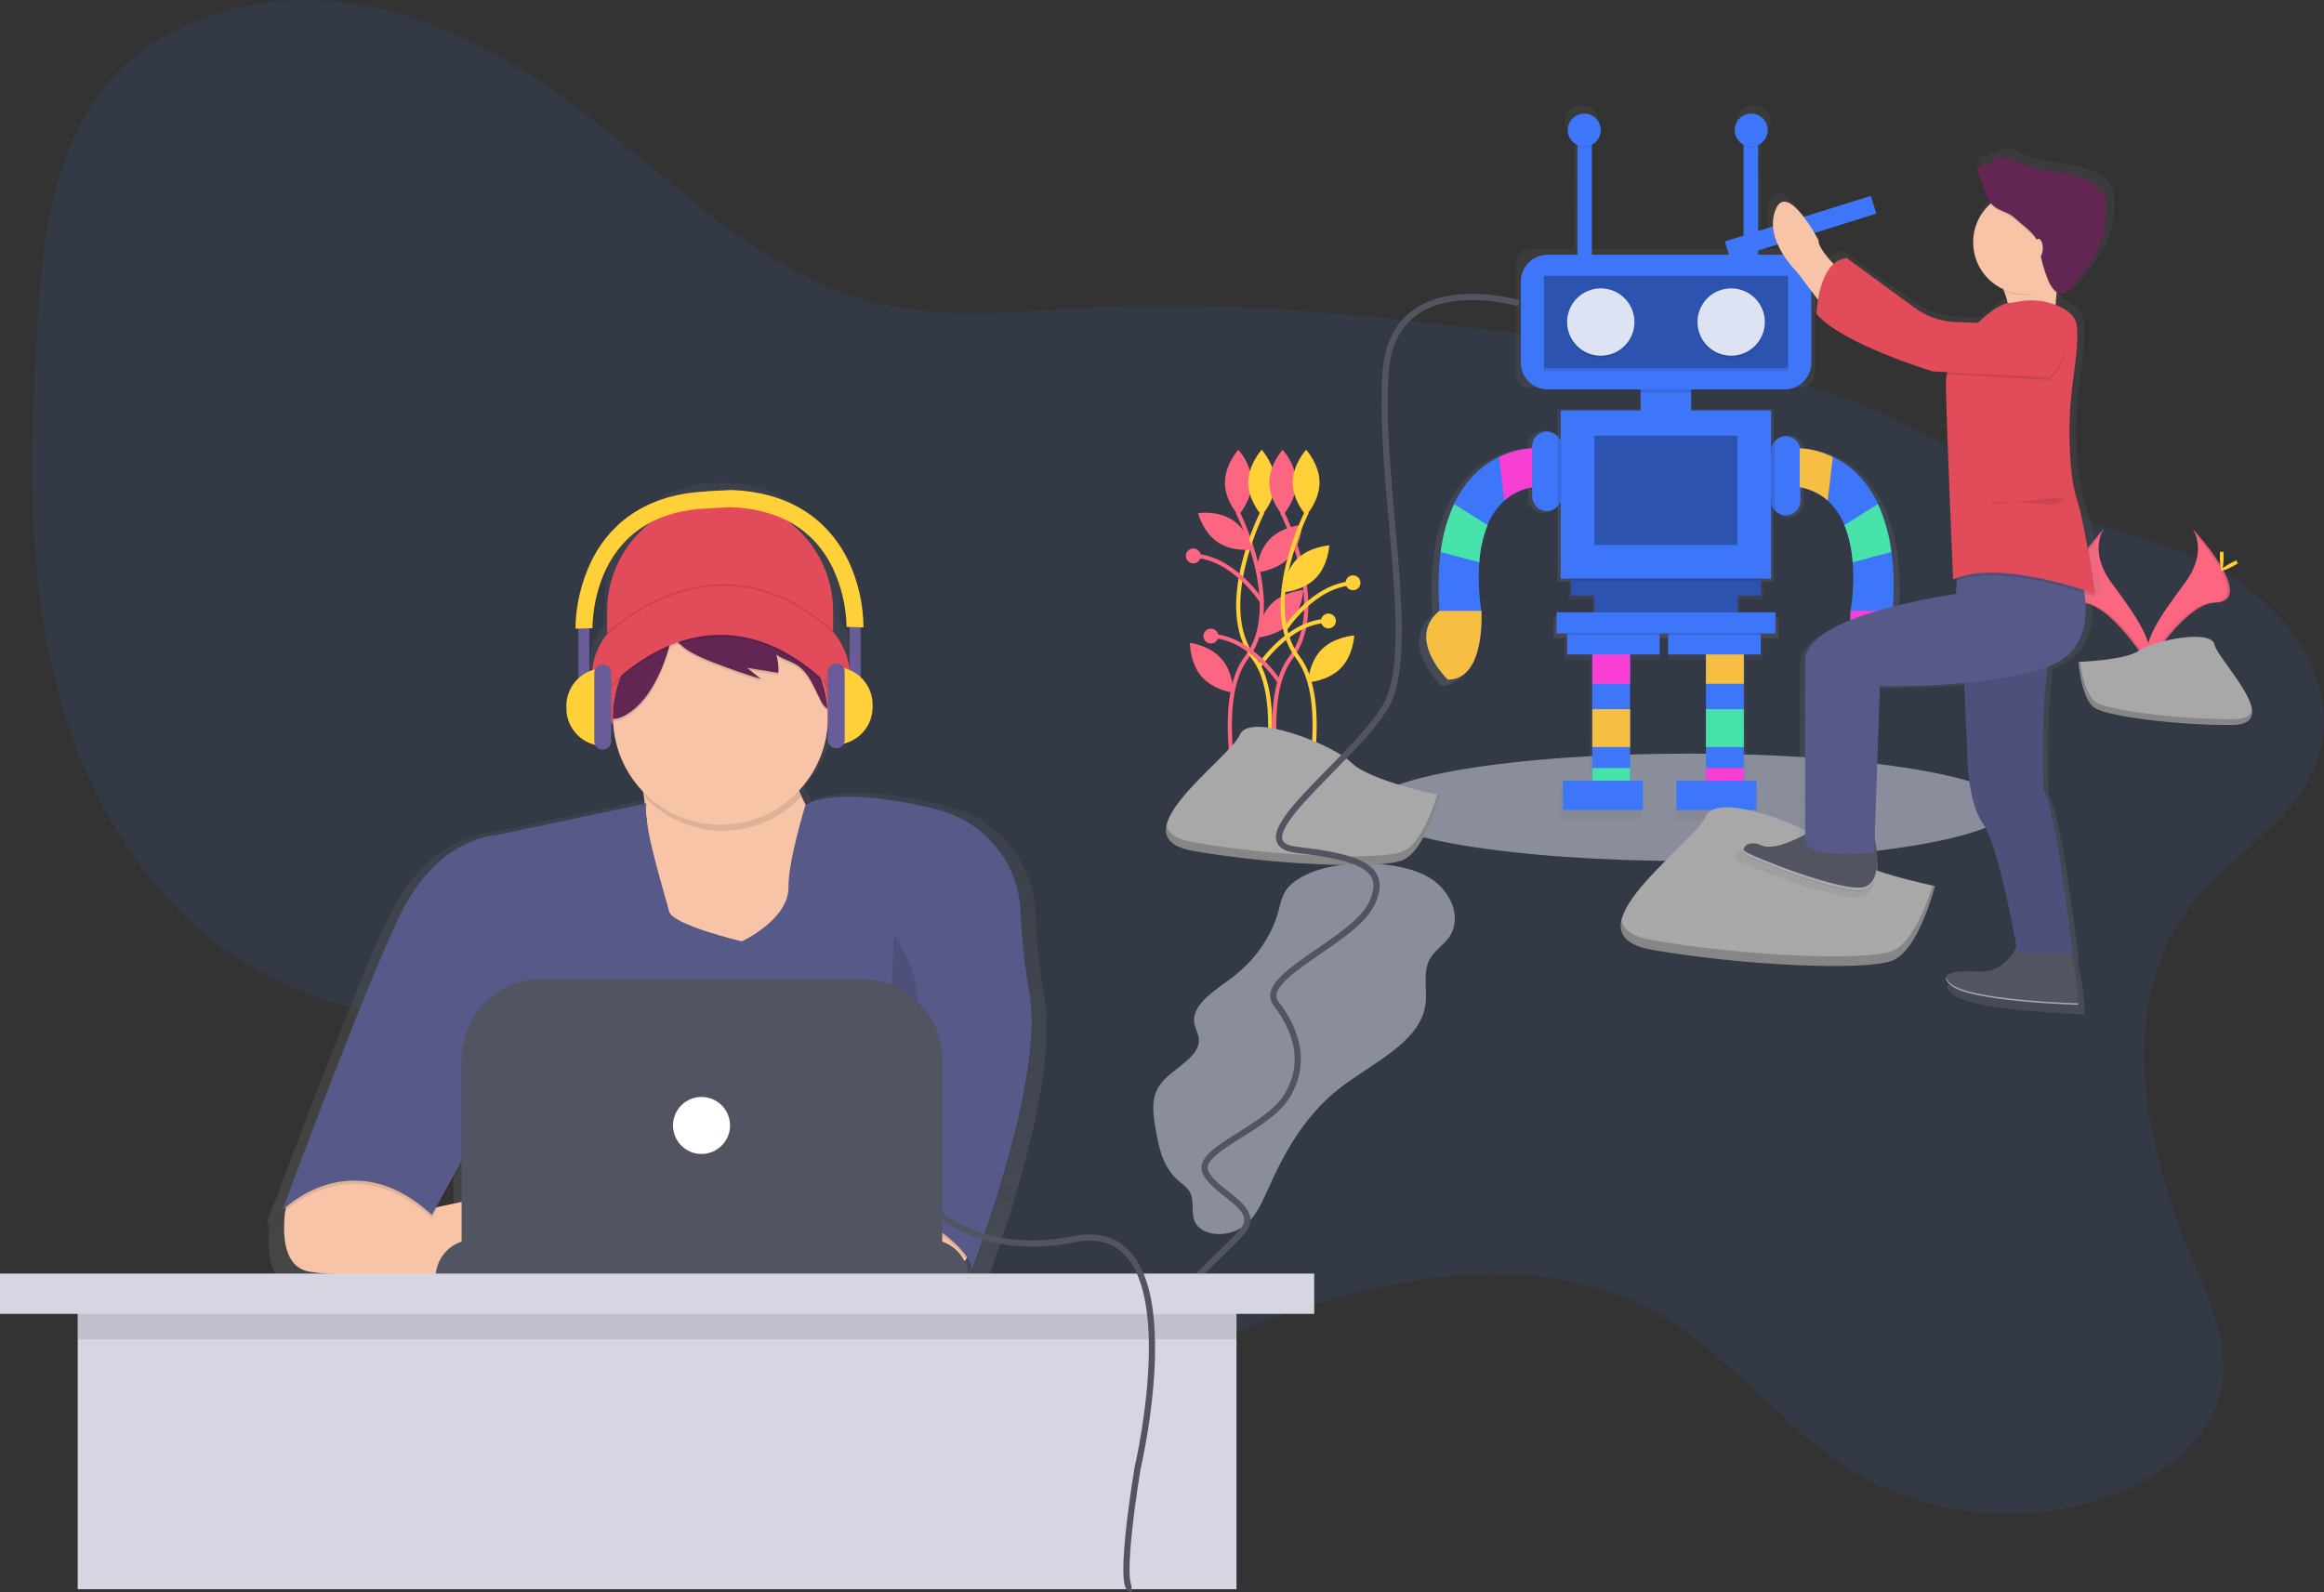 <?xml version="1.0" encoding="utf-8"?>
<!-- Generator: Adobe Illustrator 23.0.1, SVG Export Plug-In . SVG Version: 6.00 Build 0)  -->
<svg version="1.1" id="af8363df-f336-47a7-a0a7-f658d27a6b25"
	 xmlns="http://www.w3.org/2000/svg" xmlns:xlink="http://www.w3.org/1999/xlink" x="0px" y="0px" viewBox="0 0 1124.7 770.8"
	 style="enable-background:new 0 0 1124.7 770.8;" xml:space="preserve">
<rect x="0" y="0" width="1124.7" height="770.8" fill="#333333" stroke="none"/>
<style type="text/css">
	.st0{opacity:0.1;fill:#3E76F9;enable-background:new    ;}
	.st1{opacity:0.5;fill:#DEE3F3;enable-background:new    ;}
	.st2{fill:url(#SVGID_1_);}
	.st3{fill:url(#SVGID_2_);}
	.st4{fill:url(#SVGID_3_);}
	.st5{fill:url(#SVGID_4_);}
	.st6{fill:#3E76F9;}
	.st7{opacity:0.1;enable-background:new    ;}
	.st8{opacity:0.3;enable-background:new    ;}
	.st9{fill:#DEE3F3;}
	.st10{fill:#F7BF41;enable-background:new    ;}
	.st11{fill:#F93ED4;enable-background:new    ;}
	.st12{fill:#47E2AA;enable-background:new    ;}
	.st13{fill:none;stroke:#FC6681;stroke-width:2;stroke-miterlimit:10;}
	.st14{fill:#FC6681;}
	.st15{fill:none;stroke:#FFD037;stroke-width:2;stroke-miterlimit:10;}
	.st16{fill:#FFD037;}
	.st17{fill:#A8A8A8;}
	.st18{opacity:0.2;enable-background:new    ;}
	.st19{fill:url(#SVGID_5_);}
	.st20{fill:#F7C4A7;}
	.st21{fill:#535461;}
	.st22{fill:#575988;}
	.st23{fill:#E14B5A;}
	.st24{fill:#632652;}
	.st25{opacity:0.5;fill:#FFFFFF;enable-background:new    ;}
	.st26{fill:none;stroke:#535461;stroke-width:3;stroke-miterlimit:10;}
	.st27{fill:url(#SVGID_6_);}
	.st28{opacity:0.1;}
	.st29{fill:#FFFFFF;}
	.st30{opacity:0.1;fill:none;stroke:#000000;stroke-miterlimit:10;enable-background:new    ;}
	.st31{fill:#6A5C99;}
	.st32{fill:#D6D6E3;}
</style>
<title>firmware</title>
<path class="st0" d="M1060.8,437.4c-37.7,47.9-23,117.8,0.9,173.9c8,18.8,17.1,38.6,13.7,58.7c-4.1,24.6-26.1,42.6-49.1,52.1
	c-42,17.4-92.3,13.2-130.9-10.8c-33.4-20.8-57.3-54.5-91.2-74.3c-56.8-33.2-129.1-20.6-190.7,2.2c-43.6,16.2-91.3,37.2-134.7,20.3
	c-30.5-11.9-51.6-40.8-63.1-71.5c-5.5-14.8-9.6-30.8-20.2-42.5c-6.3-7-14.5-11.9-22.9-16.1c-76.9-38.1-174-17.7-248.6-60
	C73.5,440.8,41.3,387,27,330.8s-12.6-115-9-172.9c2.6-41.1,7.2-85,33.5-116.7C79.2,7.7,126.9-4.8,170,1.6s82.2,29.1,116.5,55.9
	c43,33.5,82.8,75.1,135.5,88.7c35.9,9.2,73.7,4.2,110.7,2.4c61.9-2.9,123.9,3.6,185.4,10.7c59,6.8,118.3,14.3,174.5,33.5
	c39.7,13.6,71.6,38.2,109.1,55.4c24.5,11.2,51.1,14.3,74.3,28.6c28.5,17.6,54.7,48.2,47.4,84C1116.5,394.9,1080.8,412,1060.8,437.4z
	"/>
<path class="st1" d="M624,428.9c-3.4,3.4-4.2,8.1-5.4,12.5c-3.5,12.4-11.6,23.9-23,32.3c-8.3,6.2-19.5,13-17.5,22.2
	c0.5,2.2,1.7,4.3,2,6.5c1.4,9.6-13.3,14.7-19,23.1c-4.2,6.3-3.1,14-1.8,21.2c1.5,8.7,3.4,18,10.6,24.5c1.9,1.7,4.2,3.2,5.6,5.3
	c3,4.7,0.4,10.8,3.1,15.6c3.7,6.4,15.2,6.7,21.9,2.4s9.8-11.4,12.8-18.1c8-18,17.9-36.1,34.5-49.2c16-12.6,39.2-22.3,42-40.6
	c1.2-7.8-1.8-16.5,2.8-23.4c2.2-3.3,5.7-5.7,8.2-8.8c7.2-9.3,1.8-22.8-8.8-29.4C675.9,415.1,638,415,624,428.9z"/>
<ellipse class="st1" cx="817.4" cy="390.8" rx="155" ry="26"/>
<linearGradient id="SVGID_1_" gradientUnits="userSpaceOnUse" x1="806.245" y1="460.97" x2="806.245" y2="488.17" gradientTransform="matrix(1 0 0 -1 0 769.89)">
	<stop  offset="0" style="stop-color:#808080;stop-opacity:0.25"/>
	<stop  offset="0.54" style="stop-color:#808080;stop-opacity:0.12"/>
	<stop  offset="1" style="stop-color:#808080;stop-opacity:0.1"/>
</linearGradient>
<polygon class="st2" points="841.8,290.1 853.3,290.1 853.3,283 853.3,281.7 759.2,281.7 759.2,283 759.2,290.1 770.7,290.1 
	770.7,298.5 751.8,298.5 751.8,308.9 860.7,308.9 860.7,298.5 841.8,298.5 "/>
<linearGradient id="SVGID_2_" gradientUnits="userSpaceOnUse" x1="843.91" y1="372.56" x2="843.91" y2="653.814" gradientTransform="matrix(1 0 0 -1 -37.66 704.52)">
	<stop  offset="0" style="stop-color:#808080;stop-opacity:0.25"/>
	<stop  offset="0.54" style="stop-color:#808080;stop-opacity:0.12"/>
	<stop  offset="1" style="stop-color:#808080;stop-opacity:0.1"/>
</linearGradient>
<path class="st3" d="M918.9,297.8L918.9,297.8c0.8-9.8,0.6-19.6-0.6-29.3c-1-8.2-3.3-16.3-6.7-23.8c-6.1-12.7-14.7-19.6-22.3-23.3
	c-5.1-2.6-10.6-4.1-16.3-4.4c-0.6-4-4.3-6.8-8.3-6.2c-3.2,0.5-5.7,3-6.2,6.2V198h-39.8v-10.5h53.5c3.3,0,6.1-2.7,6.1-6.1v-54.9
	c0-3.3-2.7-6.1-6.1-6.1H852V66.5c2.9-1.3,4.8-4.2,4.8-7.4c0-0.1,0-0.2,0-0.2s0-0.2,0-0.2c-0.2-4.5-3.9-8-8.5-7.9
	c-4.3,0.1-7.7,3.6-7.9,7.9c0,0.1,0,0.2,0,0.2s0,0.2,0,0.2c0,3,1.7,5.8,4.3,7.2v54.3h-75.4V66.3c2.7-1.4,4.3-4.2,4.3-7.2
	c0-0.1,0-0.2,0-0.2s0-0.2,0-0.2c-0.2-4.5-3.9-8-8.5-7.9c-4.3,0.1-7.7,3.6-7.9,7.9c0,0.1,0,0.2,0,0.2s0,0.2,0,0.2
	c0,3.2,1.9,6.1,4.8,7.4v54.1h-22.1c-3.3,0-6.1,2.7-6.1,6.1v54.8c0,3.3,2.7,6.1,6.1,6.1h53.6V198h-39.8v15.4c-0.3-1-0.9-1.9-1.6-2.6
	l-0.2-0.2c-2.9-2.9-7.5-2.9-10.4,0c-1.4,1.4-2.2,3.2-2.1,5.2v1c-5.8,0.3-11.4,1.8-16.5,4.5c-7.6,3.8-16.2,10.6-22.3,23.4
	c-3.5,7.5-5.7,15.6-6.7,23.8c-1.2,9.7-1.4,19.5-0.6,29.3c-16.8,13.9,4.2,34.2,4.2,34.2c17.2,0,16.8-28.6,16.7-33.5h0.1
	c0,0,0-0.2-0.1-0.7l0,0l0,0c-1.2-8-1.6-16.1-1-24.2c0.4-6.4,1.8-12.6,4.1-18.5c1.8-4.6,4.6-8.8,8.3-12.1c3.9-3.5,8.7-5.8,13.9-6.7
	v4.7c0,4,3.3,7.3,7.3,7.3c3.1,0,5.9-2,6.9-5v38.4h104.6v-37.6c0.2,1.5,0.9,2.8,1.9,3.9l0.2,0.2c2.9,2.9,7.5,2.9,10.4,0
	c1.4-1.4,2.2-3.2,2.1-5.2v-6.7c5.1,0.9,9.8,3.2,13.6,6.6c3.6,3.4,6.5,7.5,8.3,12.1c2.3,5.9,3.7,12.2,4.1,18.6
	c0.6,8.1,0.2,16.2-1,24.2l0,0l0,0c-0.1,0.5-0.1,0.7-0.1,0.7h0.1c-0.2,4.9-0.6,33.5,16.7,33.5C914.7,331.9,935.7,311.7,918.9,297.8z"
	/>
<linearGradient id="SVGID_3_" gradientUnits="userSpaceOnUse" x1="779.04" y1="373.07" x2="779.04" y2="460.96" gradientTransform="matrix(1 0 0 -1 0 769.89)">
	<stop  offset="0" style="stop-color:#808080;stop-opacity:0.25"/>
	<stop  offset="0.54" style="stop-color:#808080;stop-opacity:0.12"/>
	<stop  offset="1" style="stop-color:#808080;stop-opacity:0.1"/>
</linearGradient>
<polygon class="st4" points="757.1,309.9 757.1,319.4 769.6,319.4 769.6,334 769.6,334 769.6,346.6 769.6,365.4 769.6,375.9 
	769.6,382.2 755,382.2 755,396.8 794.7,396.8 794.7,382.2 788.5,382.2 788.5,375.9 788.5,375.9 788.5,365.4 788.5,365.4 
	788.5,346.6 788.5,346.6 788.5,334 788.5,334 788.5,319.4 803.1,319.4 803.1,309.9 803.1,308.9 757.1,308.9 "/>
<linearGradient id="SVGID_4_" gradientUnits="userSpaceOnUse" x1="830.31" y1="373.07" x2="830.31" y2="460.96" gradientTransform="matrix(1 0 0 -1 0 769.89)">
	<stop  offset="0" style="stop-color:#808080;stop-opacity:0.25"/>
	<stop  offset="0.54" style="stop-color:#808080;stop-opacity:0.12"/>
	<stop  offset="1" style="stop-color:#808080;stop-opacity:0.1"/>
</linearGradient>
<polygon class="st5" points="807.3,309.9 807.3,319.4 826.1,319.4 826.1,334 826.1,334 826.1,346.6 826.1,365.4 826.1,375.9 
	826.1,382.2 811.5,382.2 811.5,396.8 851.2,396.8 851.2,382.2 845,382.2 845,375.9 845,365.4 845,346.6 845,334 845,334 845,319.4 
	853.3,319.4 853.3,309.9 853.3,308.9 807.3,308.9 "/>
<path class="st6" d="M749,123.3h114.6c7.2,0,13,5.8,13,13v39.2c0,7.2-5.8,13-13,13H749c-7.2,0-13-5.8-13-13v-39.2
	C736,129.2,741.8,123.3,749,123.3z"/>
<rect x="747.2" y="178.5" class="st7" width="118.1" height="1.2"/>
<rect x="747.2" y="133.5" class="st8" width="118.1" height="44.8"/>
<circle class="st7" cx="774.7" cy="156.9" r="16.3"/>
<circle class="st9" cx="774.7" cy="155.9" r="16.3"/>
<circle class="st7" cx="837.8" cy="156.9" r="16.3"/>
<circle class="st9" cx="837.8" cy="155.9" r="16.3"/>
<rect x="794" y="188.5" class="st6" width="24.4" height="14.3"/>
<rect x="755.3" y="198.7" class="st6" width="101.8" height="81.4"/>
<polygon class="st6" points="852.1,280.1 852.1,288.3 840.9,288.3 840.9,296.4 771.6,296.4 771.6,288.3 760.4,288.3 760.4,280.1 "/>
<polygon class="st8" points="852.1,280.1 852.1,288.3 840.9,288.3 840.9,296.4 771.6,296.4 771.6,288.3 760.4,288.3 760.4,280.1 "/>
<rect x="753.3" y="296.4" class="st6" width="105.9" height="10.2"/>
<rect x="758.4" y="306.6" class="st6" width="44.8" height="10.2"/>
<rect x="807.3" y="306.6" class="st6" width="44.8" height="10.2"/>
<rect x="756.4" y="377.9" class="st6" width="38.7" height="14.2"/>
<polygon class="st6" points="770.6,331.1 770.6,343.3 770.6,361.6 770.6,371.8 770.6,377.9 788.9,377.9 788.9,371.8 788.9,361.6 
	788.9,343.3 788.9,331.1 788.9,316.8 770.6,316.8 "/>
<polygon class="st6" points="825.6,316.8 825.6,331.1 825.6,343.3 825.6,361.6 825.6,371.8 825.6,377.9 843.9,377.9 843.9,371.8 
	843.9,361.6 843.9,343.3 843.9,331.1 843.9,316.8 "/>
<rect x="811.3" y="377.9" class="st6" width="38.7" height="14.2"/>
<path class="st6" d="M755.7,216v24.4c0,0.2,0,0.4,0,0.5c-0.4,3.9-3.8,6.8-7.7,6.5c-3.6-0.3-6.4-3.4-6.5-7V216c0-3.9,3.2-7.1,7.1-7.1
	c1.9,0,3.7,0.8,5,2.1l0.2,0.2c1.1,1.2,1.8,2.7,1.9,4.3C755.7,215.6,755.7,215.8,755.7,216z"/>
<path class="st6" d="M871.3,218v24.4c0,3.9-3.2,7.1-7.1,7.1c-1.9,0-3.7-0.8-5-2.1l-0.2-0.2c-1.2-1.3-1.9-3-1.9-4.8V218
	c0.1-3.9,3.5-7,7.4-6.9C868.2,211.3,871.2,214.3,871.3,218z"/>
<path class="st6" d="M741.5,217v18.8c-5,0.9-9.7,3.1-13.5,6.5c-3.5,3.3-6.3,7.3-8.1,11.8c-2.3,5.8-3.6,11.8-4,18
	c-0.6,8.1-0.2,16.2,1.1,24.2h-20.3c-0.8-9.7-0.7-19.5,0.5-29.2c1-8,3.2-15.8,6.5-23.2c5.9-12.4,14.3-19.1,21.7-22.7
	C730.4,218.8,735.9,217.3,741.5,217z"/>
<path class="st6" d="M700.7,329c0,0-20.5-19.7-4.1-33.3h20.3C716.9,295.8,719.1,329,700.7,329z"/>
<path class="st10" d="M700.7,329c0,0-20.5-19.7-4.1-33.3h20.3C716.9,295.8,719.1,329,700.7,329z"/>
<rect x="771.6" y="210.9" class="st8" width="69.2" height="52.9"/>
<rect x="770.6" y="316.8" class="st11" width="18.3" height="14.2"/>
<rect x="770.6" y="343.3" class="st10" width="18.3" height="18.3"/>
<rect x="770.6" y="371.8" class="st12" width="18.3" height="6.1"/>
<rect x="825.6" y="316.8" class="st10" width="18.3" height="14.2"/>
<rect x="825.6" y="343.3" class="st12" width="18.3" height="18.3"/>
<rect x="825.6" y="371.8" class="st11" width="18.3" height="6.1"/>
<path class="st11" d="M741.5,217v18.8c-5,0.9-9.7,3.1-13.5,6.5l-2.5-21C730.4,218.8,735.9,217.3,741.5,217z"/>
<path class="st12" d="M719.9,254.2c-2.3,5.8-3.6,11.8-4,18l-18.7-5c1-8,3.2-15.8,6.5-23.2L719.9,254.2z"/>
<path class="st6" d="M871,217v18.8c5,0.9,9.7,3.1,13.5,6.5c3.5,3.3,6.3,7.3,8.1,11.8c2.3,5.8,3.6,11.8,4,18
	c0.6,8.1,0.2,16.2-1.1,24.2h20.4c0.9-9.7,0.7-19.5-0.5-29.2c-1-8-3.2-15.8-6.5-23.2c-5.9-12.4-14.3-19.1-21.7-22.7
	C882.1,218.8,876.6,217.3,871,217z"/>
<path class="st6" d="M911.8,329c0,0,20.5-19.7,4.1-33.3h-20.3C895.6,295.8,893.4,329,911.8,329z"/>
<path class="st11" d="M911.8,329c0,0,20.5-19.7,4.1-33.3h-20.3C895.6,295.8,893.4,329,911.8,329z"/>
<path class="st10" d="M871,217v18.8c5,0.9,9.7,3.1,13.5,6.5l2.5-21C882.1,218.8,876.6,217.3,871,217z"/>
<path class="st12" d="M892.6,254.2c2.3,5.8,3.6,11.8,4,18l18.7-5c-1-8-3.2-15.8-6.5-23.2L892.6,254.2z"/>
<rect x="794" y="188.5" class="st7" width="24.4" height="1.7"/>
<path class="st7" d="M859,213.2v34.1c-1.2-1.3-1.9-3-1.9-4.8V218C857.1,216.2,857.7,214.5,859,213.2z"/>
<path class="st7" d="M755.7,215.4V241c-0.1,1.6-0.8,3.1-1.9,4.3v-34.2C754.9,212.3,755.6,213.8,755.7,215.4z"/>
<rect x="760.4" y="280.1" class="st7" width="91.6" height="1.2"/>
<rect x="758.4" y="306.6" class="st7" width="44.8" height="0.9"/>
<rect x="807.3" y="306.6" class="st7" width="44.8" height="0.9"/>
<rect x="763.4" y="63" class="st6" width="7" height="60.3"/>
<rect x="843.8" y="63" class="st6" width="7" height="60.3"/>
<circle class="st7" cx="766.7" cy="63.5" r="8"/>
<circle class="st6" cx="766.7" cy="63" r="8"/>
<circle class="st7" cx="847.5" cy="63.5" r="8"/>
<circle class="st6" cx="847.5" cy="63" r="8"/>
<path class="st13" d="M598.9,247.8c0,0,23.3,45.7,4.3,70.6s1.7,93,1.7,93"/>
<path class="st14" d="M605.8,233.6c0,8.8-6.5,15.9-6.5,15.9s-6.5-7.1-6.5-15.9s6.5-15.9,6.5-15.9S605.8,224.8,605.8,233.6z"/>
<path class="st15" d="M611,247.8c0,0-23.3,45.7-4.3,70.6s-1.7,93-1.7,93"/>
<path class="st16" d="M604.1,233.6c0,8.8,6.5,15.9,6.5,15.9s6.5-7.1,6.5-15.9s-6.5-15.9-6.5-15.9S604.1,224.8,604.1,233.6z"/>
<path class="st13" d="M620.4,247.8c0,0,23.3,45.7,4.3,70.6s1.7,93,1.7,93"/>
<path class="st14" d="M627.3,233.6c0,8.8-6.5,15.9-6.5,15.9s-6.5-7.1-6.5-15.9s6.4-15.9,6.4-15.9S627.3,224.8,627.3,233.6z"/>
<path class="st14" d="M623.7,270.1c-6.1,6.3-15.7,7-15.7,7s0.3-9.6,6.4-16c6.1-6.4,15.7-7,15.7-7S629.8,263.8,623.7,270.1z"/>
<path class="st14" d="M624.3,301.6c-6.1,6.3-15.7,7-15.7,7s0.3-9.6,6.4-16s15.7-7,15.7-7S630.4,295.3,624.3,301.6z"/>
<path class="st14" d="M591.2,319c5.8,6.6,5.6,16.3,5.6,16.3s-9.5-1.1-15.3-7.8s-5.6-16.3-5.6-16.3S585.5,312.3,591.2,319z"/>
<path class="st14" d="M596.6,251.8c7.3,4.9,9.7,14.2,9.7,14.2s-9.5,1.4-16.8-3.4s-9.7-14.2-9.7-14.2S589.2,246.9,596.6,251.8z"/>
<path class="st15" d="M632.5,247.8c0,0-23.3,45.7-4.3,70.6s-1.7,93-1.7,93"/>
<path class="st16" d="M625.6,233.6c0,8.8,6.5,15.9,6.5,15.9s6.5-7.1,6.5-15.9s-6.5-15.9-6.5-15.9S625.6,224.8,625.6,233.6z"/>
<path class="st16" d="M627.5,270.8c-6.2,6.3-6.6,15.9-6.6,15.9s9.6-0.5,15.8-6.8s6.6-15.9,6.6-15.9S633.6,264.6,627.5,270.8z"/>
<path class="st16" d="M639.6,314.4c-6.2,6.3-6.6,15.9-6.6,15.9s9.6-0.5,15.8-6.8s6.6-15.9,6.6-15.9S645.8,308.2,639.6,314.4z"/>
<path class="st15" d="M621.8,304.8c0,0,14-22.1,33.7-22.5"/>
<path class="st13" d="M610.9,291.5c0,0-14-22.1-33.7-22.5"/>
<path class="st15" d="M609,323c0,0,14-22.1,33.7-22.5"/>
<circle class="st16" cx="654.8" cy="282.1" r="3.6"/>
<circle class="st14" cx="577.5" cy="269.1" r="3.6"/>
<path class="st13" d="M619.3,330.3c0,0-14-22.1-33.7-22.5"/>
<circle class="st14" cx="586" cy="307.9" r="3.6"/>
<circle class="st16" cx="642.9" cy="300.6" r="3.6"/>
<path class="st17" d="M696.7,384.9c0,0-33.7-6.8-42.7-15.7s-49.5-24.7-54-13.5s-60.7,49.5-22.5,56.2s90,9,101.2,4.5
	S696.7,384.9,696.7,384.9z"/>
<path class="st18" d="M577.5,407.7c38.2,6.8,90,9,101.2,4.5c8.6-3.4,14.5-19.9,16.9-27.5l1.1,0.2c0,0-6.8,27-18,31.5
	s-63,2.2-101.2-4.5c-11-2-14.2-6.5-13-12.3C565.5,403.4,569.3,406.3,577.5,407.7z"/>
<path class="st14" d="M1061,255.8c0,0,8.1,10.6-3.7,26.5s-21.6,29.4-17.6,39.4c0,0,17.8-29.6,32.3-30S1077,273.6,1061,255.8z"/>
<path class="st7" d="M1061,255.8c0.7,1,1.3,2.1,1.7,3.3c14.2,16.6,21.7,32.1,8.1,32.5c-12.7,0.4-27.9,23-31.5,28.8
	c0.1,0.4,0.3,0.9,0.4,1.3c0,0,17.8-29.6,32.3-30S1077,273.6,1061,255.8z"/>
<path class="st16" d="M1076.1,269.3c0,3.7-0.4,6.7-0.9,6.7s-0.9-3-0.9-6.7s0.5-2,1-2S1076.1,265.6,1076.1,269.3z"/>
<path class="st16" d="M1081.2,273.8c-3.3,1.8-6.1,2.9-6.4,2.4s2.2-2.3,5.5-4s2-0.5,2.2,0S1084.5,272,1081.2,273.8z"/>
<path class="st14" d="M1018.3,255.8c0,0-8.1,10.6,3.7,26.5c11.8,16,21.5,29.4,17.6,39.4c0,0-17.8-29.6-32.3-30
	S1002.4,273.6,1018.3,255.8z"/>
<path class="st7" d="M1018.3,255.8c-0.7,1-1.3,2.1-1.7,3.3c-14.2,16.6-21.7,32.1-8.1,32.5c12.7,0.4,27.9,23,31.5,28.8
	c-0.1,0.4-0.3,0.9-0.4,1.3c0,0-17.8-29.6-32.3-30S1002.4,273.6,1018.3,255.8z"/>
<path class="st16" d="M1003.3,269.3c0,3.7,0.4,6.7,0.9,6.7s0.9-3,0.9-6.7s-0.5-2-1-2S1003.3,265.6,1003.3,269.3z"/>
<path class="st16" d="M998.2,273.8c3.3,1.8,6.1,2.9,6.4,2.4s-2.2-2.3-5.5-4s-2-0.5-2.2,0S994.9,272,998.2,273.8z"/>
<path class="st17" d="M1005.9,320.4c0,0,22.6-0.7,29.4-5.5s34.8-10.6,36.4-2.9s34,38.7,8.4,38.9s-59.3-4-66.1-8.1
	S1005.9,320.4,1005.9,320.4z"/>
<path class="st18" d="M1080.7,348.1c-25.5,0.2-59.3-4-66.1-8.1c-5.2-3.1-7.2-14.5-7.9-19.7h-0.8c0,0,1.4,18.2,8.2,22.4
	s40.6,8.3,66.1,8.1c7.4-0.1,9.9-2.7,9.8-6.6C1089,346.6,1086.2,348.1,1080.7,348.1z"/>
<rect x="834" y="105.4" transform="matrix(0.955 -0.298 0.298 0.955 6.845 264.744)" class="st6" width="74" height="9"/>
<path class="st17" d="M936.4,428.9c0,0-38.7-7.7-49-18.1s-56.8-28.4-62-15.5s-69.7,56.8-25.8,64.5s103.3,10.3,116.2,5.2
	S936.4,428.9,936.4,428.9z"/>
<path class="st18" d="M799.6,455.1c43.9,7.7,103.3,10.3,116.2,5.2c9.8-3.9,16.7-22.8,19.4-31.6l1.3,0.3c0,0-7.7,31-20.7,36.1
	s-72.3,2.6-116.2-5.2c-12.7-2.2-16.3-7.5-14.9-14.1C785.8,450.1,790.2,453.5,799.6,455.1z"/>
<linearGradient id="SVGID_5_" gradientUnits="userSpaceOnUse" x1="969.134" y1="213.68" x2="969.134" y2="632.766" gradientTransform="matrix(1 0 0 -1 -37.66 704.52)">
	<stop  offset="0" style="stop-color:#808080;stop-opacity:0.25"/>
	<stop  offset="0.54" style="stop-color:#808080;stop-opacity:0.12"/>
	<stop  offset="1" style="stop-color:#808080;stop-opacity:0.1"/>
</linearGradient>
<path class="st19" d="M1022.4,91.3c-0.7-1.7-1.8-3.2-3.2-4.4c-10.4-9.5-27.2-6.6-40.1-12.4c-3-1.3-6-3.2-9.2-2.7
	c-4.5,0.7-8.7,5.8-12.6,3.6l0.3,0.9l-0.3-0.1l2.9,8.8c1.1,3.4,2.3,6.9,4.4,9.7c-10.5,9.2-11.6,25.2-2.4,35.7
	c2.4,2.7,5.3,4.9,8.6,6.4l0.4,0.9l0.4,0.2c0.9,2,1.5,4,1.9,6.1c-3.3,0.5-9.2,4.2-14.9,9.6l-11.5-0.4c-7.4-0.2-14.6-2.7-20.6-7
	l-34.3-24.6c-2.4,0.2-4.7,1.3-6.6,2.9c-4.3-4.4-7.9-9.1-7.6-11.8c0,0-16-29.8-21.7-14.9s10.9,30.6,10.9,30.6l10.6,13.7
	c-0.4,2.4-0.7,4.8-0.8,7.3c13,14.9,58.7,28.4,58.7,28.4l7.1,0.3v0.4c-0.4,1.9-0.7,3.8-0.6,5.7c0,0.3,0,0.6,0,0.9s0,0.4,0,0.6
	c0.4,23.8,3.6,96.6,3.6,96.6c0.6-0.3,1.3-0.5,2-0.8l-0.5,6.5c0,0-30.4,4.3-52.9,12.8S871.1,319,871.1,319v87.8
	c-6.4,3.3-16.5,7.6-21.7,5.3c-5.6-2.5-8.7-0.4-9.3,1.8l0,0c-0.1,0.4-0.1,0.9,0,1.3l0,0c0,0.2,0.1,0.4,0.2,0.6l0,0
	c0.1,0.2,0.2,0.4,0.4,0.5c2.2,2.1,49.3,20.6,60.2,17.8c0.3-0.1,0.7-0.2,1-0.3l0.3-0.1c0.2-0.1,0.4-0.2,0.6-0.3s0.2-0.1,0.3-0.2
	s0.3-0.2,0.5-0.3s0.2-0.2,0.3-0.3s0.3-0.2,0.4-0.4s0.2-0.2,0.3-0.3s0.2-0.3,0.4-0.4s0.2-0.2,0.2-0.3s0.2-0.3,0.3-0.5
	s0.1-0.2,0.2-0.4s0.2-0.4,0.3-0.5s0.1-0.2,0.2-0.4s0.2-0.4,0.2-0.6l0.1-0.4c0.1-0.2,0.2-0.4,0.2-0.7l0.1-0.4
	c0.1-0.2,0.1-0.5,0.2-0.7l0.1-0.3c0.1-0.3,0.1-0.5,0.2-0.8v-0.3c0-0.3,0.1-0.6,0.1-0.9V424c0-0.3,0.1-0.6,0.1-0.9v-0.2
	c0-0.3,0-0.7,0.1-1v-0.1c0-0.4,0-0.7,0-1.1v-0.1c0-4.2-0.5-8.5-1.4-12.6l0,0l2.6-74.8c14.3,0.2,28.6-0.3,42.8-1.5l1.6,35.7
	c0,0,0,23.5,8,34.1c6.8,9.1,14.7,49.5,16.8,60.9c-2.9,5.6-8.5,12.5-18.3,12.3c0,0-18.4-1.6-17.3,3.5l0,0c0,0.1,0.1,0.3,0.1,0.4l0,0
	c0.1,0.1,0.1,0.3,0.2,0.4l0,0c0.1,0.1,0.2,0.3,0.2,0.4l0.1,0.1c0.1,0.2,0.2,0.3,0.4,0.5l0,0l0.4,0.4l0.1,0.1
	c0.2,0.2,0.3,0.3,0.5,0.5c9.4,8.5,64.5,10,64.5,10v-0.2c0,0,0-0.1,0-0.2l0,0c0-2.5-0.4-15.4-3.7-25.2h0.8c0,0-8-71.8-14.5-80.3
	c0,0-1.7-37.8,2.2-61.6l0.7-0.3c18.3-6.8,19.6-23.6,17.7-36c3.5,1.1,5.5,1.9,5.5,1.9s-0.1-0.5-0.2-1.5l0.2,0.1c0,0-0.3-2.3-0.9-5.8
	c-1.3-9.7-3.8-26.6-6.5-34.6c-0.4-1.8-0.8-3.3-1.2-4.4c-1.6-4.8-2.6-9.7-3.2-14.8c-0.7-6.5-1.1-13-1.1-19.6c0.1-8.7,0.7-17.5,2-26.1
	c1.1-7.6,2.1-16.1,2-22.1c0.1-2.1-0.1-4.2-0.4-6.2c-1-4.4-5.2-7.3-9.7-9.1c-0.3-0.1-0.6-0.2-0.9-0.3c0.1-1.7,0.2-3.6,0.4-5.6
	c1.1,0.7,2.4,1,3.7,0.8c1.9-0.4,3.3-2,4.5-3.5c6.4-7.9,13-16.1,15.5-25.9c1-4.4,1.4-8.9,1.4-13.3c0-0.2,0-0.5,0-0.7
	C1023.1,94.6,1022.9,92.9,1022.4,91.3z"/>
<path class="st20" d="M963.9,129.8c0,0,9.7,14.6,7.7,21.6s22.9,2.8,22.9,2.8s0.7-27.1,5.6-33.4S963.9,129.8,963.9,129.8z"/>
<path class="st20" d="M899.6,139.2c0,0-20.2-16.7-19.5-22.9c0,0-15.3-29.2-20.9-14.6s10.4,29.9,10.4,29.9l19.5,25.7L899.6,139.2z"/>
<path class="st21" d="M879.1,400.9c0,0-18.8,11.8-26.4,8.4s-10.4,2.1-8.3,4.2s47.3,20.2,57.7,17.4s5.1-25.5,5.1-25.5L879.1,400.9z"
	/>
<path class="st21" d="M978.5,451.6c0,0-4.5,19.1-20.2,18.8c0,0-23.6-2.1-14.6,6.3s61.9,9.7,61.9,9.7s0-28.5-9.7-34.8
	S978.5,451.6,978.5,451.6z"/>
<path class="st22" d="M950,316.8l2.1,48.7c0,0,0,22.9,7.7,33.4s16.7,62.6,16.7,62.6h26.4c0,0-7.7-70.2-13.9-78.6
	c0,0-2.8-61.9,7-75.8L950,316.8z"/>
<path class="st7" d="M950,316.8l2.1,48.7c0,0,0,22.9,7.7,33.4s16.7,62.6,16.7,62.6h26.4c0,0-7.7-70.2-13.9-78.6c0,0-2.8-61.9,7-75.8
	L950,316.8z"/>
<path class="st22" d="M1005,273c0,0,16,38.2-13.2,49.4s-82,9.7-82,9.7l-2.8,80.6c0,0-32.7,4.2-33.4-6.3v-88.3c0,0,0.7-9.7,22.2-18.1
	s50.7-12.5,50.7-12.5l1.4-18.1L1005,273z"/>
<path class="st7" d="M979.3,147c5.6-0.6,11.2,0.2,16.3,2.3c4.3,1.8,8.4,4.6,9.3,8.9c1.1,5.1-0.1,16.6-1.5,26.4
	c-2.2,15.3-2.5,30.8-0.8,46.1c0.7,6.4,1.7,12,3.1,14.4c4.2,7.6,8.3,43.8,8.3,43.8s-45.9-17.4-68.8-7c0,0-3.1-71.3-3.5-94.5
	c-0.3-18,22.6-38.6,30.2-39.3C976.4,147.8,974.9,147.5,979.3,147z"/>
<path class="st23" d="M979.3,145.6c5.6-0.6,11.2,0.2,16.3,2.3c4.3,1.8,8.4,4.6,9.3,8.9c1.1,5.1-0.1,16.6-1.5,26.4
	c-2.2,15.3-2.5,30.8-0.8,46.1c0.5,4.9,1.6,9.7,3.1,14.4c3.1,9.4,8.3,43.8,8.3,43.8s-45.9-17.4-68.8-7c0,0-3.1-71.3-3.5-94.5
	c-0.3-18,22.6-38.6,30.2-39.3C976.4,146.4,974.9,146.1,979.3,145.6z"/>
<path class="st7" d="M991.7,184l-49.4-2.8c0,0-3.1-24.2,4-23.9l48.8,1.7C995.2,159,1005.7,171.5,991.7,184z"/>
<path class="st23" d="M991.7,182.6l-56.3-2.8c0,0-43.8-13.2-56.3-27.8c0,0,0.7-25.7,14.6-27.1l32.9,24.1c5.7,4.2,12.6,6.6,19.7,6.9
	l48.8,1.7C995.2,157.6,1005.7,170.1,991.7,182.6z"/>
<path class="st7" d="M994.2,132.9c0.8-6.6,3.8-8.8,5.9-11.5c4.9-6.3-36.2,9-36.2,9c2.1,3.3,4,6.7,5.5,10.2c3.3,1.5,6.8,2.3,10.4,2.3
	C986,143,989.9,136.5,994.2,132.9z"/>
<circle class="st20" cx="979.9" cy="117.3" r="25"/>
<path class="st7" d="M964.1,99.7c-2.7-2.9-4-6.8-5.2-10.6l-2.8-8.6c3.8,2.2,7.8-2.8,12.1-3.5c3.1-0.5,6,1.3,8.9,2.6
	c12.4,5.7,28.5,2.9,38.5,12.1c1.4,1.2,2.4,2.7,3.1,4.3c0.5,1.6,0.7,3.2,0.6,4.9c0.1,4.4-0.4,8.8-1.3,13.1
	c-2.4,9.6-8.7,17.6-14.8,25.4c-1.2,1.5-2.5,3-4.3,3.4c-3.6,0.8-6.3-3.1-7.7-6.5c-1.8-4.5-3.2-9.2-4-14c-0.2-2-0.8-4-1.7-5.8
	c-2.2-3.8-7.5-7.4-10.7-10.4S967.1,103,964.1,99.7z"/>
<path class="st24" d="M964.1,99c-2.7-2.9-4-6.8-5.2-10.6l-2.8-8.6c3.8,2.2,7.8-2.8,12.1-3.5c3.1-0.5,6,1.3,8.9,2.6
	c12.4,5.7,28.5,2.9,38.5,12.1c1.4,1.2,2.4,2.7,3.1,4.3c0.5,1.6,0.7,3.2,0.6,4.9c0.1,4.4-0.4,8.8-1.3,13.1
	c-2.4,9.6-8.7,17.6-14.8,25.4c-1.2,1.5-2.5,3-4.3,3.4c-3.6,0.8-6.3-3.1-7.7-6.5c-1.8-4.5-3.2-9.2-4-14c-0.2-2-0.8-4-1.7-5.9
	c-2.2-3.8-7.5-7.4-10.7-10.4S967.1,102.3,964.1,99z"/>
<ellipse class="st20" cx="986.5" cy="120.1" rx="2.1" ry="4.5"/>
<path class="st7" d="M999,240.6c0,0-1.4,4.2-8.3,3.5s-27.1-2.1-27.1,0"/>
<path class="st25" d="M943.8,476c-0.9-0.7-1.6-1.8-2-2.9c-0.2,0.9,0.4,2.1,2,3.6c9,8.3,61.9,9.7,61.9,9.7s0-0.2,0-0.7
	C1005.3,485.7,952.8,484.3,943.8,476z"/>
<path class="st25" d="M902.1,429.4c-10.4,2.8-55.6-15.3-57.7-17.4c-0.3-0.3-0.5-0.6-0.6-1c-0.2,0.8,0,1.8,0.6,2.4
	c2.1,2.1,47.3,20.2,57.7,17.4c5.4-1.4,6.6-8.2,6.5-14.4C908.4,422.2,907,428.1,902.1,429.4z"/>
<path class="st26" d="M735.1,146.8c0,0-60.5-17.9-64.5,33.1s16,135,0,162s-73.1,66-43,69.5s45,8.5,36,26.5c-9,18-56,35-46,48
	s15,29,5,45s-45,26-39,37s28,17,17,29s-42.9,39.3-30.4,39.2"/>
<linearGradient id="SVGID_6_" gradientUnits="userSpaceOnUse" x1="355.657" y1="78.23" x2="355.657" y2="470.89" gradientTransform="matrix(1 0 0 -1 -37.66 704.52)">
	<stop  offset="0" style="stop-color:#808080;stop-opacity:0.25"/>
	<stop  offset="0.54" style="stop-color:#808080;stop-opacity:0.12"/>
	<stop  offset="1" style="stop-color:#808080;stop-opacity:0.1"/>
</linearGradient>
<path class="st27" d="M505.5,482.7c-2.4-13.5-3.9-27.2-4.5-41l0,0c-1-23.3-16.4-43.4-38.7-50.3c-4-1.2-8.3-2.4-13.1-3.4
	c-42.1-9-54.9-1.1-56.4-0.1c-1.2-2.3-2.3-4.6-3.2-7c-0.1-0.2-0.1-0.5-0.2-0.7c8.3-8.9,13.4-20.3,14.4-32.5c7-7.1,11.1-15.7,11.1-25
	c0-8-3-15.4-8.4-21.9v-12.5c0-30.2-24.5-54.7-54.7-54.7h-4.4c-30.2,0-54.7,24.5-54.7,54.7v13.6c-4.8,5.9-7.5,13.3-7.6,20.9
	c0,9.1,3.9,17.5,10.7,24.5c0.9,12.6,6.2,24.5,15,33.5c0.3,2,0.6,4.3,0.9,6.6l-75.4,15.9c0,0-29.1,1.2-47.8,39.8
	c-15.8,32.7-47.3,116.7-56.7,141.7l0,0c-1.7,4.5-2.6,7.1-2.6,7.1s0.3-0.3,0.9-0.8l-0.9,2.4c0,0,0.5-0.5,1.3-1.2
	c-1.3,10.5-1.5,28.4,12.2,30.7c11.5,1.9,41.1,2.7,63.5,3l0,0h1.6c14.8,0.2,26.1,0.2,26.1,0.2v-0.2h240.7v-2.5c0-2.2-0.5-4.5-1.3-6.5
	l0.3-0.4c1.3,1.7,2.1,3.7,2.5,5.8c0,0.2-0.1,0.4-0.1,0.6l0.1-0.4c0.1,0.7,0,1.3-0.1,2c0,0,30.9-79.5,30.5-127
	C506.7,492.7,506.4,487.7,505.5,482.7z M313.1,398.2c-0.4-2.3-0.7-4.6-0.8-6.9v-0.1C312.6,393.5,312.8,395.8,313.1,398.2z
	 M219.5,569v19l-11.9,2.5L219.5,569z"/>
<path class="st23" d="M348.5,241.3L348.5,241.3c30.2,0,54.7,24.5,54.7,54.7c0,0,0,0,0,0v23.3l0,0H293.8l0,0V296
	C293.8,265.8,318.3,241.3,348.5,241.3L348.5,241.3z"/>
<ellipse class="st23" cx="348.9" cy="327" rx="62.4" ry="42.9"/>
<path class="st20" d="M308.9,368.5c0,0,13,68.1,0,86.5s39.8,25.6,39.8,25.6l54.7-19.9l7.6-49c0,0-33.3-18.8-26.4-56.6L308.9,368.5z"
	/>
<path class="st20" d="M470.3,598c0,0,3.4,14.9-15.3,17.6c-11.1,1.6-22.3,1.5-33.4-0.4l-4.1-37.5h43.6L470.3,598z"/>
<path class="st20" d="M139.3,578.9c0,0-8.3,33.6,10.5,36.7s87.6,3,87.6,3v-39.8l-31.2,6.7l-29.3-28.1L139.3,578.9z"/>
<path class="st7" d="M312.9,390.5l-73.3,15.5c0,0-27.9,1.1-45.9,38.3s-57,143.1-57,143.1s33.3-33.7,72.3,2.3l26-47l-5.7,74.6h201.6
	v-35.2c0,0,42.1,22.6,39,35.2c0,0,36-92.8,28.3-135c-2.3-13-3.8-26.2-4.3-39.5l0,0c-0.9-22.3-15.8-41.7-37.2-48.3
	c-3.8-1.2-8-2.3-12.6-3.2c-43.2-9.2-54.3,0-54.3,0s-8.4,27.2-8.2,39.6c0.2,15.9-22.6,26.4-22.6,26.4s-33.7-8-35.2-14.5
	S310.2,398.1,312.9,390.5z"/>
<path class="st22" d="M312.9,388.9l-73.3,15.5c0,0-27.9,1.1-45.9,38.3s-57,143.1-57,143.1s33.3-33.7,72.3,2.3l26-47l-5.7,74.6h201.6
	v-35.2c0,0,42.1,22.6,39,35.2c0,0,36-92.8,28.3-135c-2.3-13-3.8-26.2-4.3-39.5l0,0c-0.9-22.3-15.8-41.7-37.2-48.3
	c-3.8-1.2-8-2.3-12.6-3.2c-43.2-9.2-54.3,0-54.3,0s-8.4,27.2-8.2,39.6c0.2,15.9-22.6,26.4-22.6,26.4s-33.7-8-35.2-14.5
	S310.2,396.6,312.9,388.9z"/>
<path class="st7" d="M387.8,385.6c-3.1-8.7-3.8-18.1-2-27.2L310,371.9c0,0,1.1,5.7,2.3,14.3c19.9,20.7,52.8,21.3,73.5,1.4
	C386.5,386.9,387.1,386.3,387.8,385.6L387.8,385.6z"/>
<path class="st20" d="M400.7,346.6c0.3,28.7-22.7,52.3-51.4,52.6s-52.3-22.7-52.6-51.4c0-0.4,0-0.8,0-1.3c0-19.9,11.3-38,29.2-46.8
	c1.6-0.8,3.2-1.4,4.8-2.1c8.6-3.1,17.8-4,26.8-2.5l0,0c23.7,4,41.6,23.8,43.1,47.9C400.7,344.3,400.7,345.5,400.7,346.6z"/>
<g class="st28">
	<path d="M330.5,299.1L330.5,299.1c-1.6,0.6-3.2,1.3-4.7,2.1c-17.9,8.7-29.2,26.9-29.2,46.8c0,0.4,0,0.8,0,1.3
		c1.6,0,3.2-0.4,4.7-1.1c12.7-5.9,20.3-24,23.3-36.7C325.7,306.8,326.7,301.7,330.5,299.1z"/>
	<path d="M370.3,300.5c-4.1-1.9-8.5-3.2-12.9-4c3.7,0.8,6.9,2.9,9.3,5.8c1.2,1.6,2.1,3.3,2.8,5.1c-14-6.1-30-5.8-43.8,0.9
		c3.3,7.2,13.4,11.1,20.1,13.7c7.4,2.9,14.9,5.5,22.5,7.8l-6.7-5.4l15.1,2.4c0.2-3-0.2-6-1-8.9c2.9,2.3,6.7,3.1,9.9,5.1
		c5.9,3.7,8.3,10.9,11.5,17c0.7,1.7,1.9,3.2,3.4,4.3C399.3,325.3,387.7,308.5,370.3,300.5z"/>
</g>
<path class="st24" d="M330.5,297.9L330.5,297.9c-1.6,0.6-3.2,1.3-4.7,2.1c-17.8,8.7-29.1,26.8-29.2,46.7c0,0.4,0,0.8,0,1.3
	c1.6,0,3.2-0.4,4.7-1.1c12.7-5.9,20.3-24,23.3-36.7C325.7,305.6,326.7,300.5,330.5,297.9z"/>
<path class="st24" d="M370.3,299.4c-4.1-1.9-8.5-3.2-12.9-4c3.7,0.8,6.9,2.9,9.3,5.8c1.2,1.6,2.1,3.3,2.8,5.1
	c-14-6.1-30-5.8-43.8,0.9c3.3,7.2,13.4,11.1,20.1,13.7c7.4,2.9,14.9,5.5,22.5,7.8l-6.7-5.4l15.1,2.4c0.2-3-0.2-6-1-8.9
	c2.9,2.3,6.7,3.1,9.9,5.1c5.9,3.7,8.3,10.9,11.5,17c0.7,1.7,1.9,3.2,3.4,4.3C399.3,324.1,387.7,307.3,370.3,299.4z"/>
<path class="st7" d="M290.7,338.1c0,0,53.6-66.6,115.5,0l-5.4-14.9c0,0-29.1-42.5-49.7-33.3s-40.9,15.7-40.9,15.7L290.7,338.1z"/>
<path class="st23" d="M290.7,336.9c0,0,53.6-66.6,115.5,0l-5.4-14.9c0,0-29.1-42.5-49.7-33.3s-40.9,15.7-40.9,15.7L290.7,336.9z"/>
<path class="st7" d="M246.7,480.4c0,0-11.5,30.6,4.6,58.2s-14.1,39-14.1,39"/>
<path class="st7" d="M432.6,452.8c0,0,19.9,25.2,6.9,47.8s-12.2,76.9-12.2,76.9"/>
<path class="st21" d="M229.1,600.1h221.1c10.1,0,18.4,8.2,18.4,18.4l0,0l0,0H210.8l0,0l0,0C210.8,608.3,219,600.1,229.1,600.1z"/>
<path class="st21" d="M262.4,473.9H417c21.5,0,39,17.5,39,39v91.5l0,0H223.4l0,0v-91.5C223.4,491.3,240.8,473.9,262.4,473.9z"/>
<circle class="st29" cx="339.5" cy="544.8" r="13.8"/>
<path class="st30" d="M293.8,306.9c0,0,52.6-52.6,109.4-1"/>
<rect x="411.2" y="303.5" class="st31" width="5.3" height="30"/>
<path class="st16" d="M404.1,322.9L404.1,322.9c10.1,0,18.2,8.2,18.2,18.2v1.2c0,10.1-8.2,18.2-18.2,18.2l0,0l0,0V322.9L404.1,322.9
	z"/>
<path class="st31" d="M404.7,321.1L404.7,321.1c2.3,0,4.1,1.8,4.1,4.1v32.9c0,2.3-1.8,4.1-4.1,4.1h0c-2.3,0-4.1-1.8-4.1-4.1v-32.9
	C400.6,323,402.5,321.1,404.7,321.1z"/>
<rect x="279.9" y="304.1" class="st31" width="5.3" height="30"/>
<path class="st16" d="M292.3,361.1L292.3,361.1c-10.1,0-18.2-8.2-18.2-18.2v-1.2c0-10.1,8.2-18.2,18.2-18.2l0,0l0,0V361.1
	L292.3,361.1L292.3,361.1z"/>
<path class="st31" d="M291.7,362.9L291.7,362.9c-2.3,0-4.1-1.8-4.1-4.1v-32.9c0-2.3,1.8-4.1,4.1-4.1h0c2.3,0,4.1,1.8,4.1,4.1v32.9
	C295.8,361,293.9,362.9,291.7,362.9z"/>
<path class="st16" d="M410.6,271.5c-7.2-14.9-22.8-32.9-56.4-34.3l0,0h-0.4l0,0l-11.9,0.6v0.1c-33.4,1.5-48.9,19.5-56,34.3
	c-4.7,10.1-7.3,21-7.4,32.1l4.1-0.1l4.1-0.1c0.2-9.9,2.4-19.7,6.6-28.6c9.1-18.6,25.7-28.5,49.6-29.4l0,0l10.5-0.6l0,0
	c23.8,0.9,40.5,10.8,49.6,29.4c4.2,9,6.5,18.7,6.7,28.6l4.1,0.1l4.1,0.1C417.8,292.5,415.3,281.5,410.6,271.5z"/>
<rect x="37.6" y="618.7" class="st32" width="560.8" height="150.6"/>
<rect x="37.6" y="628.8" class="st7" width="560.8" height="19.5"/>
<rect y="616.5" class="st32" width="636" height="19.5"/>
<path class="st26" d="M435.5,567.9c0,0,24,44,84,32c60-12,31,111,31,111s-9.8,58.7-2.9,58.3"/>
</svg>
